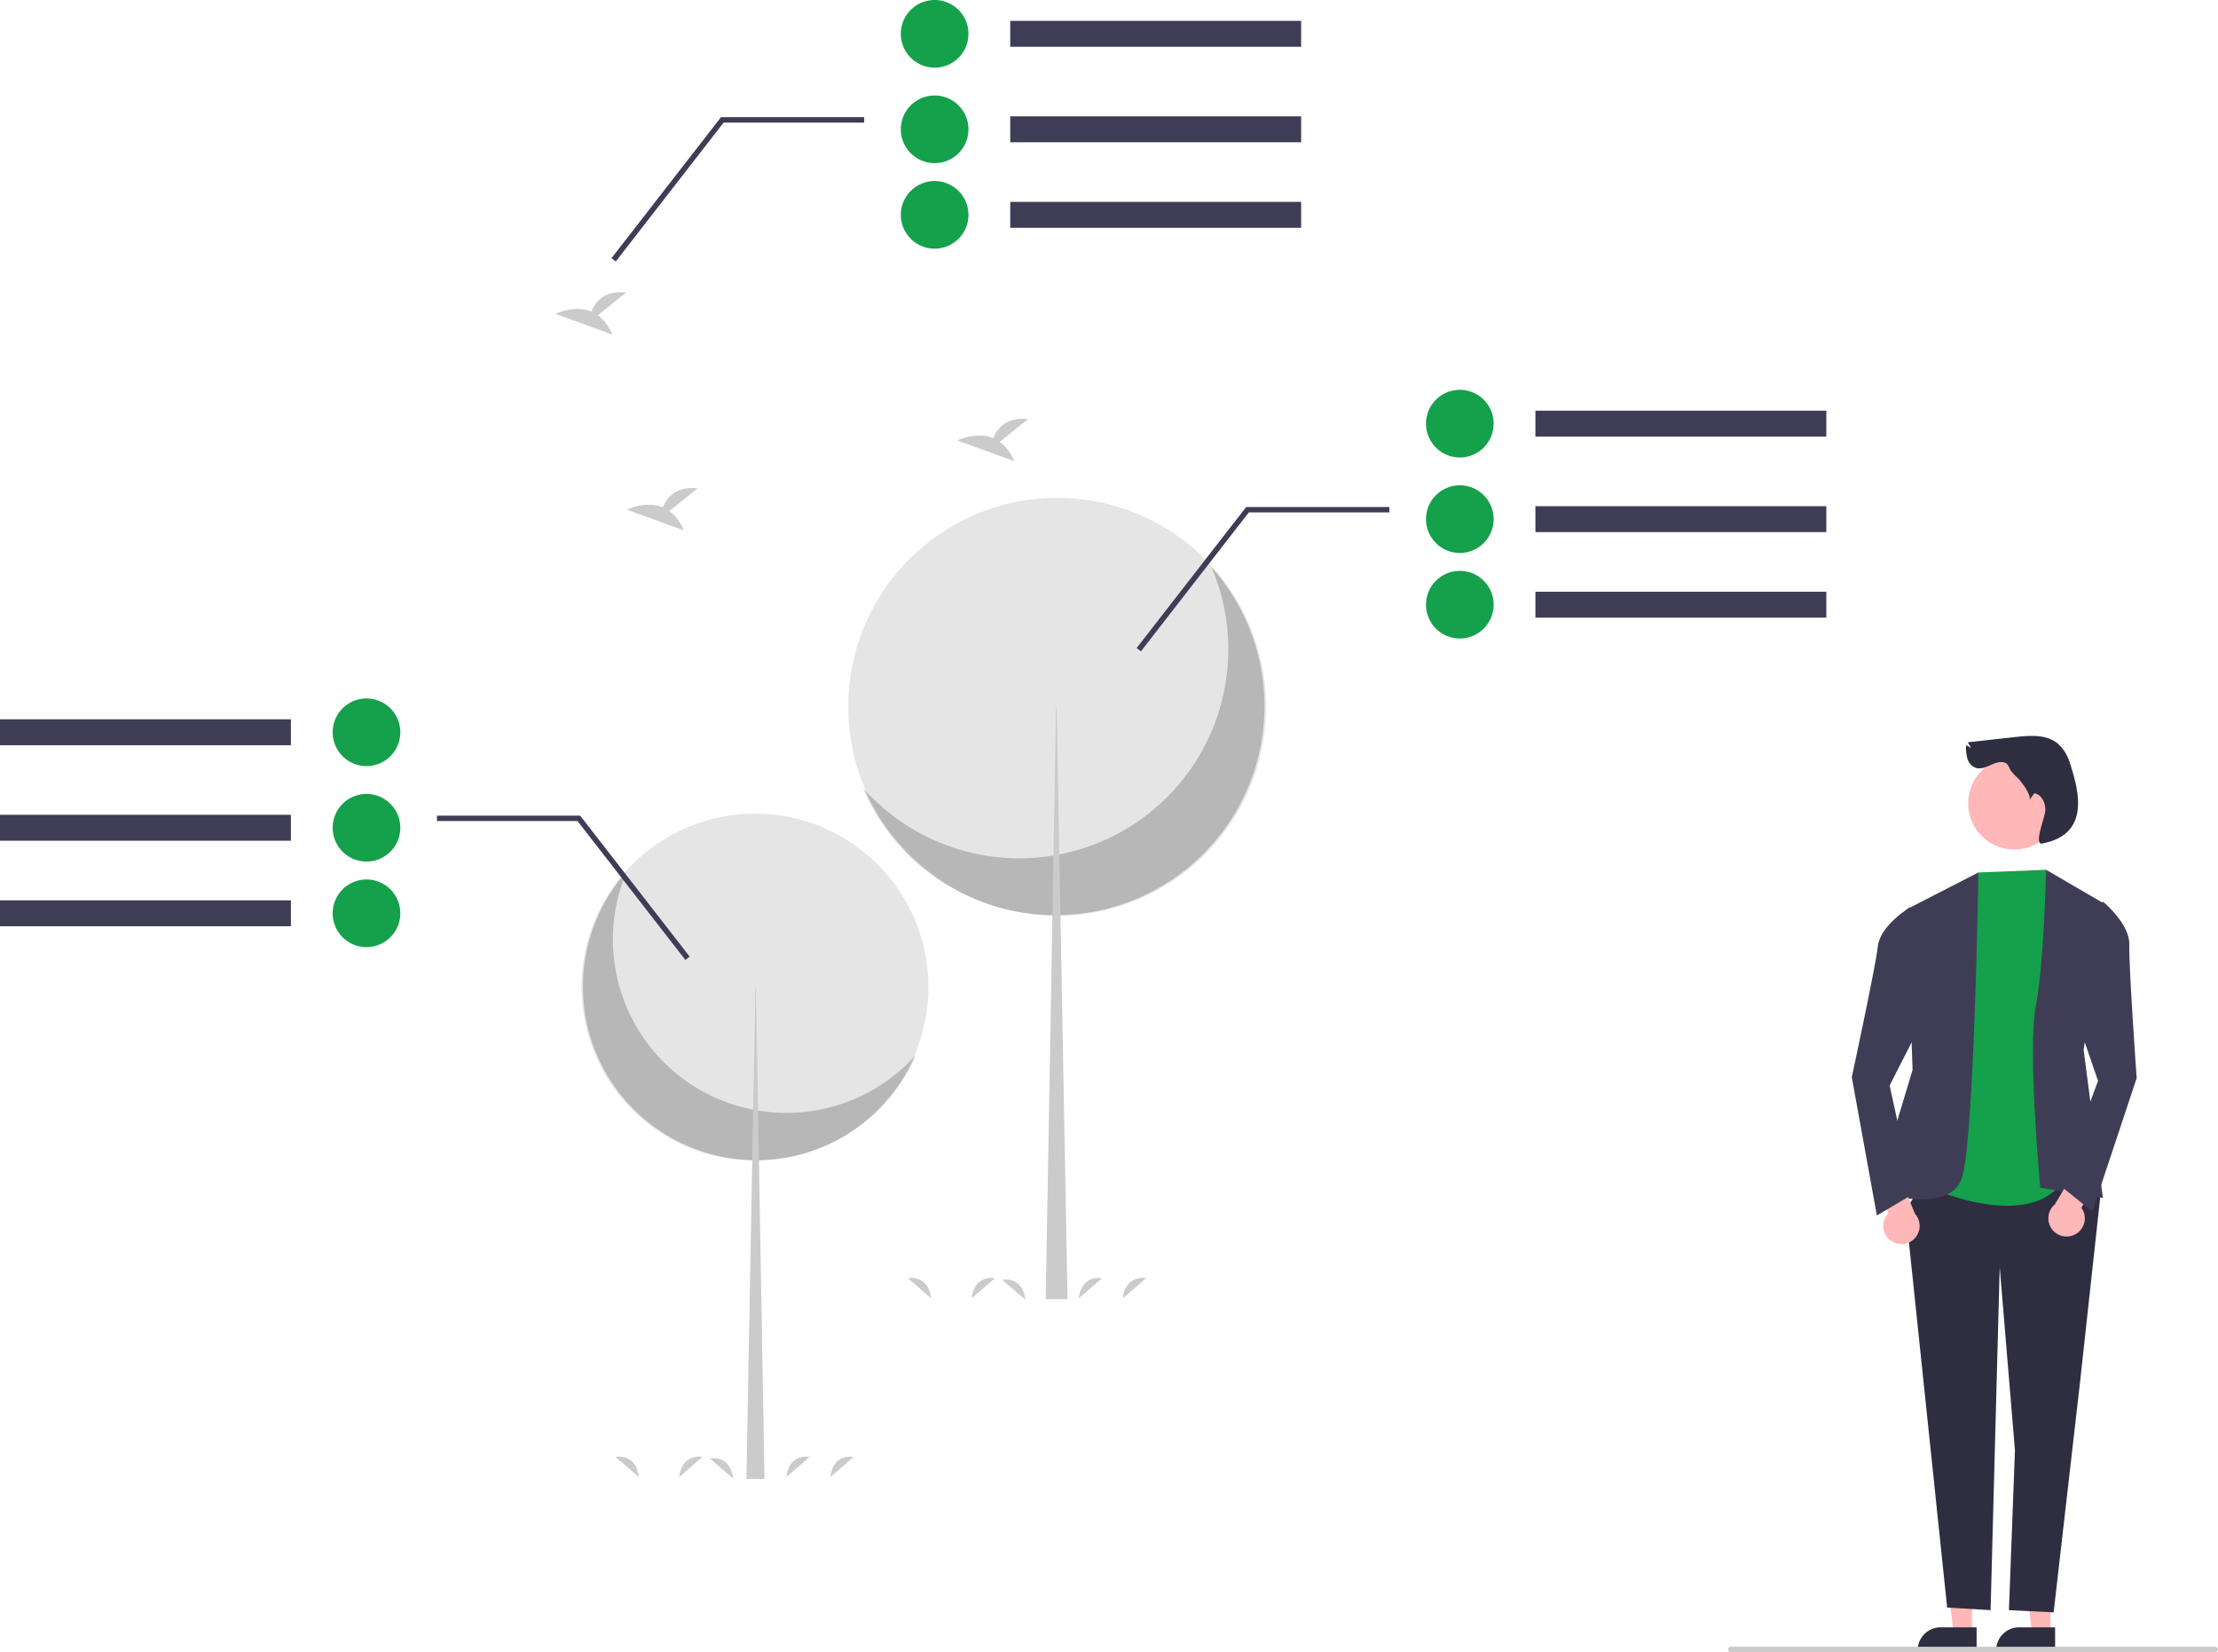<svg xmlns="http://www.w3.org/2000/svg" id="b61e03a3-d7b9-4f1c-b7a2-fff5ae8e38af" data-name="Layer 1" width="819.327" height="610.284" viewBox="0 0 819.327 610.284" class="injected-svg gridItem__media" xmlns:xlink="http://www.w3.org/1999/xlink"><circle cx="278.882" cy="364.626" r="64.081" fill="#E5E5E5"></circle><path d="M421.903,466.684a64.086,64.086,0,0,0,106.777,67.821,64.086,64.086,0,1,1-106.777-67.821Z" transform="translate(-190.337 -144.858)" opacity="0.2" style="isolation:isolate"></path><polygon points="279.058 364.626 279.234 364.626 282.403 546.305 275.713 546.305 279.058 364.626" fill="#CBCBCB"></polygon><circle cx="390.528" cy="261.075" r="77.184" fill="#E5E5E5"></circle><path d="M637.855,354.38a77.19,77.19,0,0,1-128.612,81.69,77.191,77.191,0,1,0,128.612-81.69Z" transform="translate(-190.337 -144.858)" opacity="0.2" style="isolation:isolate"></path><polygon points="390.316 261.075 390.104 261.075 386.287 479.905 394.345 479.905 390.316 261.075" fill="#CBCBCB"></polygon><path d="M437.581,333.634l10.48-8.382c-8.141-.898-11.486,3.542-12.855,7.056-6.36-2.641-13.284.82-13.284.82l20.968,7.612A15.867,15.867,0,0,0,437.581,333.634Z" transform="translate(-190.337 -144.858)" fill="#CBCBCB"></path><path d="M411.164,261.307l10.48-8.382c-8.141-.898-11.486,3.542-12.855,7.056-6.36-2.641-13.284.82-13.284.82l20.968,7.612A15.867,15.867,0,0,0,411.164,261.307Z" transform="translate(-190.337 -144.858)" fill="#CBCBCB"></path><path d="M559.622,308.069l10.48-8.382c-8.141-.898-11.486,3.542-12.855,7.056-6.36-2.641-13.284.82-13.284.82l20.968,7.612A15.867,15.867,0,0,0,559.622,308.069Z" transform="translate(-190.337 -144.858)" fill="#CBCBCB"></path><path d="M549.266,624.428s.401-8.402,8.621-7.426" transform="translate(-190.337 -144.858)" fill="#CBCBCB"></path><path d="M605.107,624.428s.401-8.402,8.621-7.426" transform="translate(-190.337 -144.858)" fill="#CBCBCB"></path><path d="M588.848,624.428s.401-8.402,8.621-7.426" transform="translate(-190.337 -144.858)" fill="#CBCBCB"></path><path d="M534.309,624.428s-.401-8.402-8.621-7.426" transform="translate(-190.337 -144.858)" fill="#CBCBCB"></path><path d="M569.149,625.009s-.401-8.402-8.621-7.426" transform="translate(-190.337 -144.858)" fill="#CBCBCB"></path><path d="M441.266,690.428s.401-8.402,8.621-7.426" transform="translate(-190.337 -144.858)" fill="#CBCBCB"></path><path d="M497.107,690.428s.401-8.402,8.621-7.426" transform="translate(-190.337 -144.858)" fill="#CBCBCB"></path><path d="M480.848,690.428s.401-8.402,8.621-7.426" transform="translate(-190.337 -144.858)" fill="#CBCBCB"></path><path d="M426.309,690.428s-.401-8.402-8.621-7.426" transform="translate(-190.337 -144.858)" fill="#CBCBCB"></path><path d="M461.149,691.009s-.401-8.402-8.621-7.426" transform="translate(-190.337 -144.858)" fill="#CBCBCB"></path><rect x="567.182" y="151.705" width="107.456" height="9.575" fill="#3F3D56"></rect><rect x="567.182" y="186.979" width="107.456" height="9.575" fill="#3F3D56"></rect><rect x="567.182" y="218.578" width="107.456" height="9.575" fill="#3F3D56"></rect><path d="M717.1,301.351a12.493,12.493,0,1,1,12.493,12.493h0A12.507,12.507,0,0,1,717.1,301.351Z" transform="translate(-190.337 -144.858)" fill="#15A04B"></path><path d="M717.1,336.625a12.493,12.493,0,1,1,12.493,12.493h0A12.507,12.507,0,0,1,717.1,336.625Z" transform="translate(-190.337 -144.858)" fill="#15A04B"></path><path d="M717.1,368.224a12.493,12.493,0,1,1,12.493,12.493h0A12.507,12.507,0,0,1,717.1,368.224Z" transform="translate(-190.337 -144.858)" fill="#15A04B"></path><polygon points="421.459 240.592 419.88 239.366 460.329 187.284 513.23 187.284 513.23 189.284 461.308 189.284 421.459 240.592" fill="#3F3D56"></polygon><rect y="265.705" width="107.456" height="9.575" fill="#3F3D56"></rect><rect y="300.979" width="107.456" height="9.575" fill="#3F3D56"></rect><rect y="332.578" width="107.456" height="9.575" fill="#3F3D56"></rect><path d="M325.718,427.844h0a12.493,12.493,0,1,1,12.493-12.493A12.493,12.493,0,0,1,325.718,427.844Z" transform="translate(-190.337 -144.858)" fill="#15A04B"></path><path d="M325.718,463.118h0a12.493,12.493,0,1,1,12.493-12.493A12.493,12.493,0,0,1,325.718,463.118Z" transform="translate(-190.337 -144.858)" fill="#15A04B"></path><path d="M325.718,494.717h0a12.493,12.493,0,1,1,12.493-12.493A12.493,12.493,0,0,1,325.718,494.717Z" transform="translate(-190.337 -144.858)" fill="#15A04B"></path><polygon points="253.179 354.592 213.329 303.284 161.408 303.284 161.408 301.284 214.308 301.284 214.608 301.671 254.758 353.366 253.179 354.592" fill="#3F3D56"></polygon><rect x="373.182" y="7.705" width="107.456" height="9.575" fill="#3F3D56"></rect><rect x="373.182" y="42.979" width="107.456" height="9.575" fill="#3F3D56"></rect><rect x="373.182" y="74.578" width="107.456" height="9.575" fill="#3F3D56"></rect><path d="M523.1,157.351a12.493,12.493,0,1,1,12.493,12.493h0A12.507,12.507,0,0,1,523.1,157.351Z" transform="translate(-190.337 -144.858)" fill="#15A04B"></path><path d="M523.1,192.625a12.493,12.493,0,1,1,12.493,12.493h0A12.507,12.507,0,0,1,523.1,192.625Z" transform="translate(-190.337 -144.858)" fill="#15A04B"></path><path d="M523.1,224.224a12.493,12.493,0,1,1,12.493,12.493h0A12.507,12.507,0,0,1,523.1,224.224Z" transform="translate(-190.337 -144.858)" fill="#15A04B"></path><polygon points="227.459 96.592 225.88 95.366 266.329 43.284 319.23 43.284 319.23 45.284 267.308 45.284 227.459 96.592" fill="#3F3D56"></polygon><polygon points="757.434 603.319 750.685 603.319 747.474 577.284 757.436 577.284 757.434 603.319" fill="#FFB7B7"></polygon><path d="M949.493,754.72l-21.764-.001v-.275a8.472,8.472,0,0,1,8.471-8.471h.001l13.293.001Z" transform="translate(-190.337 -144.858)" fill="#2F2E41"></path><polygon points="728.434 603.319 721.685 603.319 718.474 577.284 728.436 577.284 728.434 603.319" fill="#FFB7B7"></polygon><path d="M920.493,754.72l-21.764-.001v-.275a8.472,8.472,0,0,1,8.471-8.471h.001l13.293.001Z" transform="translate(-190.337 -144.858)" fill="#2F2E41"></path><polygon points="713.069 432.511 703.923 447.055 719.275 593.813 735.319 594.784 738.693 468.032 744.319 535.784 742.096 594.784 758.614 595.585 768.429 509.985 775.819 442.284 761.319 428.784 713.069 432.511" fill="#2F2E41"></polygon><path d="M946.155,466.142l-25,1L897.99,581.425s37.654,18.685,52.91,1.701l9.169-6.718Z" transform="translate(-190.337 -144.858)" fill="#15A04B"></path><path d="M946.155,466.142l22,12.822-8.128,53.678,7.127,54.732L944.007,583.601s-4.739-50.959-1.664-66.959S946.155,466.142,946.155,466.142Z" transform="translate(-190.337 -144.858)" fill="#3F3D56"></path><path d="M921.155,467.142,894.831,480.653l2.005,59.448-13.586,45.04s27.091,8.669,31.748-4.915S921.155,467.142,921.155,467.142Z" transform="translate(-190.337 -144.858)" fill="#3F3D56"></path><path d="M956.707,600.918a6.681,6.681,0,0,0,2.469-9.943l7.945-13.037-6.745-6.76-10.961,18.569a6.717,6.717,0,0,0,7.292,11.171Z" transform="translate(-190.337 -144.858)" fill="#FFB7B7"></path><path d="M956.738,486.275l10.488-8.312s9.918,8.117,9.674,15.898,2.725,49.228,2.725,49.228l-16.367,49.264-12.189-9.752,14.278-38.459-11.251-32.818Z" transform="translate(-190.337 -144.858)" fill="#3F3D56"></path><path d="M888.931,603.239a6.681,6.681,0,0,1-1.045-10.191l-6.03-14.026,7.63-5.743,8.237,19.927a6.717,6.717,0,0,1-8.793,10.033Z" transform="translate(-190.337 -144.858)" fill="#FFB7B7"></path><path d="M905.042,489.735l-9.213-9.706s-10.962,6.64-11.816,14.377-9.63,48.353-9.63,48.353l9.268,51.078,13.441-7.938-8.721-40.087,15.76-30.906Z" transform="translate(-190.337 -144.858)" fill="#3F3D56"></path><circle cx="744.116" cy="296.738" r="17.076" fill="#FFB7B7"></circle><path d="M930.324,426.434c-1.724-.304-3.431.48-5.029,1.196s-3.384,1.394-5.058.881a5.184,5.184,0,0,1-3.177-3.524,15.315,15.315,0,0,1-.431-4.896l1.819,1.051-1.242-2.088,17.72-1.958c5.361-.593,11.373-1.006,15.543,2.416a15.495,15.495,0,0,1,4.47,7.17c3.537,10.829,7.554,26.608-10.602,29.827-2.531-.7,1.597-10.015,1.555-12.64s-1.487-5.576-4.081-5.979l-1.9,2.642c1.216-1.691-3.1-7.182-4.174-8.254a17.076,17.076,0,0,1-2.598-2.754C932.281,428.209,932.271,426.778,930.324,426.434Z" transform="translate(-190.337 -144.858)" fill="#2F2E41"></path><path d="M1008.663,755.142h-179a1,1,0,0,1,0-2h179a1,1,0,0,1,0,2Z" transform="translate(-190.337 -144.858)" fill="#CBCBCB"></path></svg>